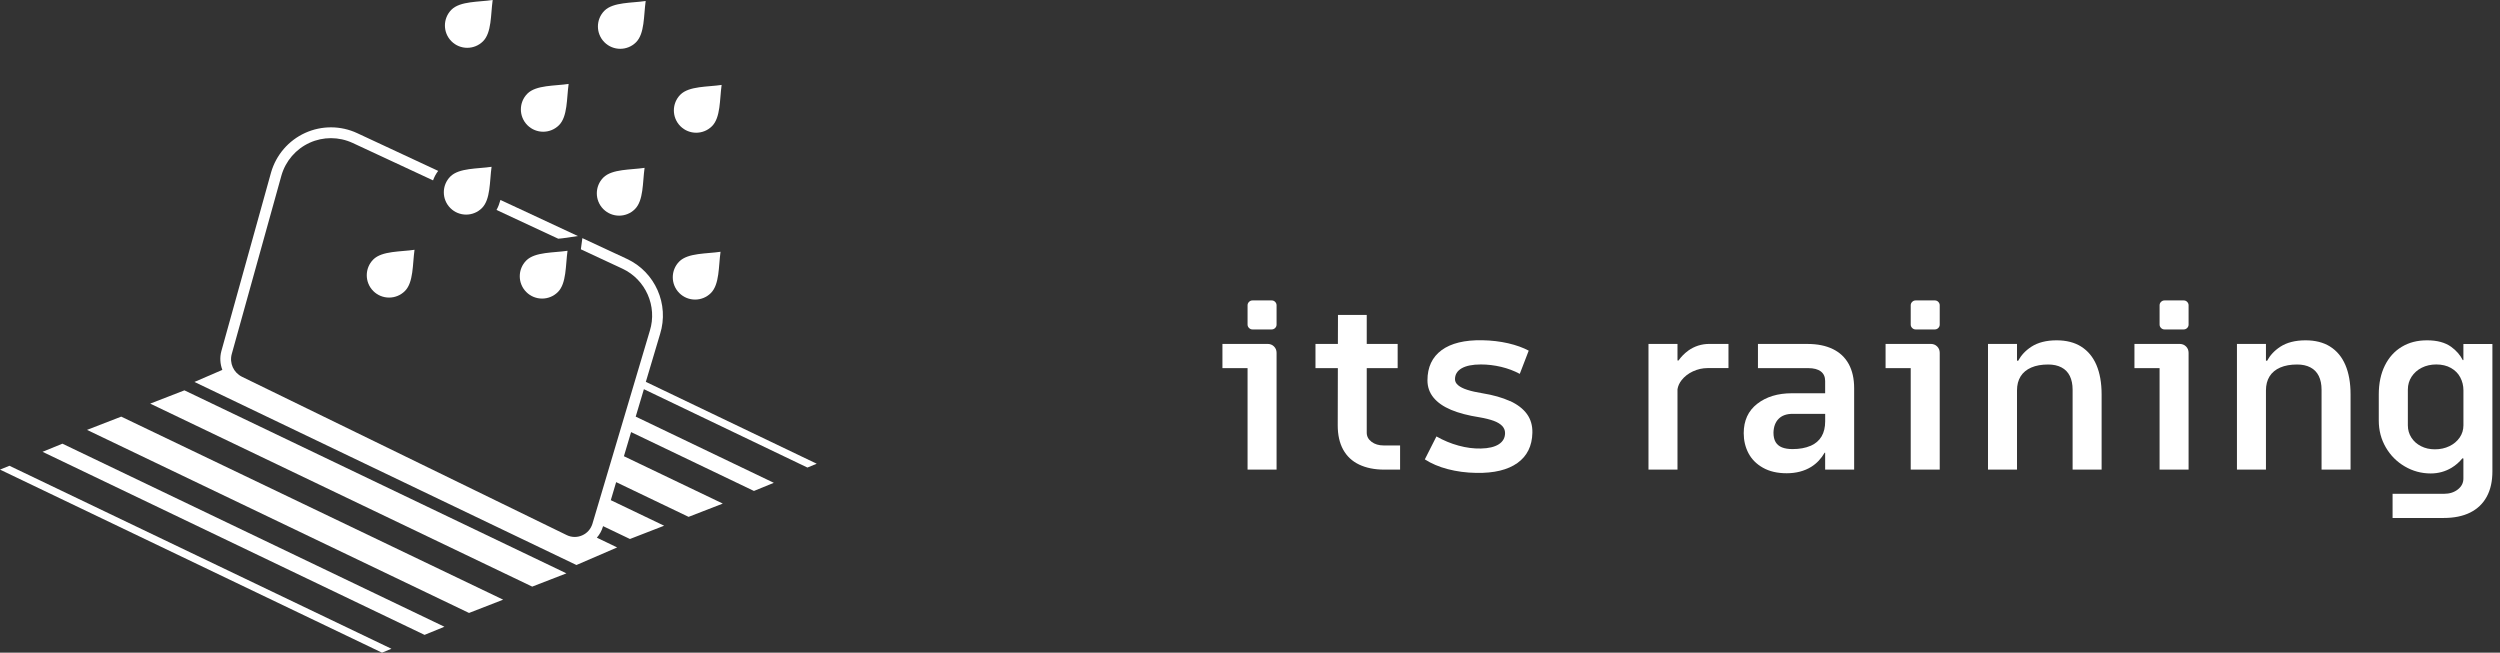 <svg width="226" height="59" viewBox="0 0 226 59" fill="none" xmlns="http://www.w3.org/2000/svg">
<rect x="0" y="0" width="226" height="59" fill="#333333" stroke="none"/>
<path d="M114.966 27.159H113.22C113.105 27.159 113 27.202 112.914 27.288C112.823 27.375 112.78 27.48 112.78 27.595V29.344C112.78 29.46 112.823 29.561 112.914 29.651C113 29.737 113.101 29.781 113.22 29.781H114.966C115.081 29.781 115.186 29.737 115.272 29.651C115.359 29.564 115.402 29.463 115.402 29.344V27.595C115.402 27.48 115.359 27.379 115.272 27.288C115.186 27.202 115.085 27.159 114.966 27.159Z" fill="white"/>
<path d="M114.594 31.093H110.508V33.279H112.78V42.454H115.402V31.901C115.402 31.667 115.326 31.476 115.171 31.321C115.02 31.169 114.825 31.09 114.594 31.09V31.093Z" fill="white"/>
<path d="M123.989 39.94C123.697 39.72 123.553 39.446 123.553 39.111V33.279H126.348V31.093H123.553V28.471H120.953L120.945 31.093H118.919V33.279H120.942L120.931 38.458C120.931 39.316 121.093 40.045 121.421 40.644C121.75 41.242 122.229 41.693 122.864 41.996C123.499 42.299 124.26 42.454 125.147 42.454H126.568V40.269H125.082C124.646 40.269 124.281 40.16 123.989 39.94Z" fill="white"/>
<path d="M136.497 36.258C135.819 35.944 134.986 35.71 133.998 35.548C133.46 35.461 133.009 35.36 132.645 35.241C132.281 35.126 132.003 34.985 131.816 34.826C131.624 34.668 131.531 34.484 131.531 34.282C131.531 33.86 131.729 33.532 132.129 33.297C132.53 33.066 133.11 32.947 133.868 32.947C134.481 32.947 135.09 33.02 135.704 33.164C136.317 33.312 136.876 33.521 137.388 33.798L138.196 31.699C137.687 31.425 137.067 31.202 136.338 31.032C135.61 30.866 134.831 30.773 134.001 30.758C132.4 30.729 131.174 31.029 130.323 31.653C129.471 32.28 129.042 33.189 129.042 34.383C129.042 34.978 129.226 35.501 129.59 35.944C129.955 36.388 130.481 36.756 131.174 37.048C131.866 37.34 132.728 37.564 133.763 37.726C134.272 37.813 134.694 37.921 135.029 38.043C135.364 38.166 135.621 38.321 135.794 38.502C135.967 38.685 136.057 38.898 136.057 39.147C136.057 39.583 135.866 39.922 135.487 40.164C135.108 40.406 134.567 40.532 133.871 40.546C133.215 40.561 132.541 40.474 131.852 40.283C131.159 40.096 130.496 39.818 129.854 39.454L128.804 41.527C129.388 41.906 130.081 42.202 130.882 42.411C131.682 42.62 132.541 42.736 133.46 42.75C135.062 42.779 136.299 42.48 137.175 41.856C138.048 41.232 138.502 40.319 138.527 39.125C138.542 38.469 138.38 37.906 138.037 37.43C137.694 36.958 137.186 36.565 136.508 36.251L136.497 36.258Z" fill="white"/>
<path d="M152.597 31.714C152.265 31.955 151.98 32.251 151.728 32.597L151.645 32.583V31.09H149.023V42.451H151.645V35.191C151.692 34.902 151.811 34.628 152.016 34.368C152.279 34.033 152.622 33.766 153.044 33.571C153.466 33.376 153.91 33.275 154.375 33.275H156.254V31.09H154.53C153.816 31.09 153.174 31.295 152.597 31.71V31.714Z" fill="white"/>
<path d="M165.681 31.552C165.05 31.245 164.286 31.093 163.398 31.093H158.919V33.279H163.463C163.957 33.279 164.336 33.377 164.599 33.575C164.859 33.77 164.993 34.058 164.993 34.437V35.551H161.977C160.712 35.551 159.669 35.869 158.854 36.503C158.039 37.135 157.632 38.022 157.632 39.158C157.632 39.814 157.772 40.413 158.057 40.961C158.342 41.506 158.778 41.949 159.366 42.281C159.958 42.617 160.675 42.782 161.519 42.782C162.363 42.782 163.117 42.588 163.737 42.202C164.239 41.888 164.639 41.459 164.949 40.921L164.993 40.929V42.454H167.615V35.093C167.615 34.235 167.452 33.506 167.124 32.908C166.796 32.309 166.316 31.858 165.681 31.552ZM163.673 40.301C163.229 40.496 162.684 40.597 162.046 40.597C161.667 40.597 161.35 40.546 161.094 40.445C160.841 40.344 160.647 40.182 160.517 39.966C160.387 39.746 160.322 39.464 160.322 39.114C160.336 38.577 160.492 38.155 160.791 37.859C161.09 37.56 161.509 37.412 162.046 37.412H164.996V38.09C164.996 38.628 164.888 39.086 164.668 39.457C164.448 39.829 164.116 40.114 163.673 40.308V40.301Z" fill="white"/>
<path d="M174.914 27.159H173.169C173.053 27.159 172.949 27.202 172.862 27.288C172.772 27.375 172.729 27.48 172.729 27.595V29.344C172.729 29.46 172.772 29.561 172.862 29.651C172.949 29.737 173.05 29.781 173.169 29.781H174.914C175.03 29.781 175.134 29.737 175.221 29.651C175.307 29.564 175.351 29.463 175.351 29.344V27.595C175.351 27.48 175.307 27.379 175.221 27.288C175.134 27.202 175.033 27.159 174.914 27.159Z" fill="white"/>
<path d="M174.543 31.093H170.456V33.279H172.729V42.454H175.351V31.901C175.351 31.667 175.275 31.476 175.12 31.321C174.968 31.169 174.774 31.09 174.543 31.09V31.093Z" fill="white"/>
<path d="M188.14 31.331C187.534 30.953 186.794 30.765 185.922 30.765C184.991 30.765 184.23 30.96 183.639 31.342C183.101 31.692 182.708 32.121 182.441 32.615L182.337 32.601V31.093H179.715V42.454H182.337V35.288C182.337 34.794 182.448 34.372 182.665 34.022C182.885 33.672 183.206 33.409 183.628 33.225C184.05 33.041 184.562 32.951 185.157 32.951C185.622 32.951 186.022 33.037 186.358 33.214C186.693 33.387 186.942 33.647 187.112 33.989C187.278 34.332 187.364 34.743 187.364 35.223V42.454H189.986V35.659C189.986 34.61 189.827 33.723 189.517 32.994C189.204 32.266 188.745 31.714 188.14 31.335V31.331Z" fill="white"/>
<path d="M197.412 27.159H195.667C195.551 27.159 195.447 27.202 195.36 27.288C195.27 27.375 195.227 27.48 195.227 27.595V29.344C195.227 29.46 195.27 29.561 195.36 29.651C195.447 29.737 195.547 29.781 195.667 29.781H197.412C197.527 29.781 197.632 29.737 197.719 29.651C197.805 29.564 197.848 29.463 197.848 29.344V27.595C197.848 27.48 197.805 27.379 197.719 27.288C197.632 27.202 197.531 27.159 197.412 27.159Z" fill="white"/>
<path d="M197.041 31.093H192.954V33.279H195.226V42.454H197.848V31.901C197.848 31.667 197.773 31.476 197.618 31.321C197.466 31.169 197.271 31.09 197.041 31.09V31.093Z" fill="white"/>
<path d="M210.645 31.331C210.039 30.953 209.299 30.765 208.427 30.765C207.496 30.765 206.735 30.96 206.144 31.342C205.606 31.692 205.213 32.121 204.946 32.615L204.842 32.601V31.093H202.22V42.454H204.842V35.288C204.842 34.794 204.953 34.372 205.17 34.022C205.39 33.672 205.711 33.409 206.133 33.225C206.555 33.041 207.067 32.951 207.662 32.951C208.127 32.951 208.528 33.037 208.863 33.214C209.198 33.387 209.447 33.647 209.617 33.989C209.783 34.332 209.869 34.743 209.869 35.223V42.454H212.491V35.659C212.491 34.61 212.333 33.723 212.022 32.994C211.709 32.266 211.251 31.714 210.645 31.335V31.331Z" fill="white"/>
<path d="M222.691 31.093V32.55L222.636 32.558C222.406 32.1 222.059 31.696 221.587 31.353C221.039 30.96 220.317 30.765 219.412 30.765C218.507 30.765 217.775 30.96 217.118 31.353C216.462 31.746 215.953 32.312 215.589 33.048C215.225 33.784 215.041 34.653 215.041 35.659V38.018C215.041 38.905 215.254 39.717 215.676 40.442C216.098 41.17 216.671 41.744 217.393 42.166C218.114 42.588 218.896 42.8 219.74 42.8C220.426 42.8 221.05 42.627 221.619 42.288C222.005 42.057 222.326 41.769 222.6 41.434L222.691 41.448V43.262C222.691 43.655 222.525 43.983 222.186 44.247C221.85 44.51 221.435 44.64 220.941 44.64H216.289V46.825H220.898C221.843 46.825 222.647 46.663 223.304 46.335C223.96 46.007 224.458 45.531 224.8 44.903C225.143 44.276 225.313 43.511 225.313 42.609V31.097H222.691V31.093ZM222.352 39.558C222.124 39.886 221.818 40.146 221.425 40.334C221.032 40.525 220.595 40.618 220.115 40.618C219.636 40.618 219.232 40.525 218.86 40.334C218.489 40.146 218.197 39.886 217.988 39.558C217.778 39.23 217.67 38.862 217.67 38.455V35.219C217.67 34.783 217.786 34.394 218.009 34.051C218.236 33.708 218.539 33.438 218.925 33.243C219.311 33.048 219.751 32.947 220.245 32.947C220.739 32.947 221.197 33.052 221.569 33.265C221.94 33.477 222.222 33.759 222.409 34.116C222.597 34.473 222.694 34.862 222.694 35.284V38.451C222.694 38.858 222.579 39.226 222.355 39.554L222.352 39.558Z" fill="white"/>
<path d="M13.58 36.487L48.113 53.03L51.205 51.831L16.672 35.287L13.58 36.487Z" fill="white"/>
<path d="M7.866 38.862L42.4 55.411L45.486 54.211L10.958 37.663L7.866 38.862Z" fill="white"/>
<path d="M3.845 40.844L38.379 57.393L40.176 56.658L5.643 40.109L3.845 40.844Z" fill="white"/>
<path d="M0 42.452L34.533 59L35.387 58.649L0.853 42.106L0 42.452Z" fill="white"/>
<path d="M43.666 3.732C44.453 2.945 44.353 1.332 44.538 0C43.305 0.19 41.598 0.09 40.811 0.877C40.024 1.664 40.024 2.945 40.811 3.732C41.598 4.519 42.879 4.519 43.666 3.732Z" fill="white"/>
<path d="M57.497 3.822C58.284 3.035 58.184 1.422 58.369 0.09C57.136 0.28 55.43 0.18 54.642 0.967C53.855 1.754 53.855 3.035 54.642 3.822C55.43 4.609 56.71 4.609 57.497 3.822Z" fill="white"/>
<path d="M50.532 11.318C51.319 10.531 51.219 8.919 51.404 7.587C50.171 7.776 48.464 7.677 47.677 8.464C46.89 9.251 46.89 10.531 47.677 11.318C48.464 12.105 49.744 12.105 50.532 11.318Z" fill="white"/>
<path d="M64.363 11.408C65.15 10.621 65.05 9.009 65.235 7.677C64.002 7.866 62.295 7.767 61.508 8.554C60.721 9.341 60.721 10.621 61.508 11.408C62.295 12.195 63.576 12.195 64.363 11.408Z" fill="white"/>
<path d="M57.397 18.905C58.184 18.118 58.085 16.506 58.27 15.173C57.037 15.363 55.33 15.263 54.543 16.05C53.756 16.837 53.756 18.118 54.543 18.905C55.33 19.692 56.61 19.692 57.397 18.905Z" fill="white"/>
<path d="M33.746 26.311C34.533 27.098 35.813 27.098 36.601 26.311C37.388 25.524 37.288 23.912 37.473 22.58C36.24 22.769 34.533 22.67 33.746 23.457C32.959 24.244 32.959 25.524 33.746 26.311Z" fill="white"/>
<path d="M43.566 18.81C44.353 18.023 44.254 16.411 44.438 15.078C43.206 15.268 41.499 15.168 40.712 15.956C39.924 16.743 39.924 18.023 40.712 18.81C41.499 19.597 42.779 19.597 43.566 18.81Z" fill="white"/>
<path d="M47.578 26.401C48.365 27.188 49.645 27.188 50.432 26.401C51.219 25.614 51.119 24.002 51.304 22.67C50.072 22.859 48.365 22.76 47.578 23.547C46.79 24.334 46.79 25.614 47.578 26.401Z" fill="white"/>
<path d="M64.263 26.491C65.05 25.704 64.951 24.092 65.136 22.76C63.903 22.949 62.196 22.85 61.409 23.637C60.622 24.424 60.622 25.704 61.409 26.491C62.196 27.279 63.476 27.279 64.263 26.491Z" fill="white"/>
<path d="M72.978 42.272L73.832 41.921L58.384 34.519L59.673 30.19C60.513 27.506 59.223 24.59 56.677 23.405L52.646 21.527L52.509 22.537L56.264 24.287C58.369 25.268 59.436 27.681 58.744 29.905L53.557 47.345C53.414 47.819 53.078 48.203 52.627 48.398C52.177 48.597 51.665 48.587 51.224 48.369L21.883 34.064C21.114 33.689 20.721 32.821 20.953 31.996L25.444 15.856C25.823 14.547 26.752 13.471 27.99 12.907C28.602 12.627 29.261 12.489 29.92 12.489C30.579 12.489 31.262 12.636 31.887 12.926L39.147 16.306C39.256 16.003 39.408 15.714 39.611 15.448L32.295 12.039C30.802 11.342 29.085 11.337 27.587 12.015C26.088 12.698 24.965 13.997 24.505 15.586L20.014 31.731C19.853 32.314 19.901 32.907 20.1 33.438L17.577 34.528L52.11 51.077L55.79 49.488L53.955 48.606C54.202 48.322 54.391 47.99 54.5 47.62L54.519 47.563L56.947 48.725L60.038 47.525L55.216 45.216L55.7 43.585L62.248 46.724L65.34 45.524L56.402 41.243L57.051 39.061L68.156 44.382L69.953 43.647L57.468 37.663L58.208 35.183L73.002 42.272H72.978Z" fill="white"/>
<path d="M51.124 21.508L52.239 21.337L45.24 18.075C45.154 18.393 45.041 18.696 44.884 18.981L50.465 21.579C50.697 21.56 50.92 21.537 51.129 21.503L51.124 21.508Z" fill="white"/>
</svg>
